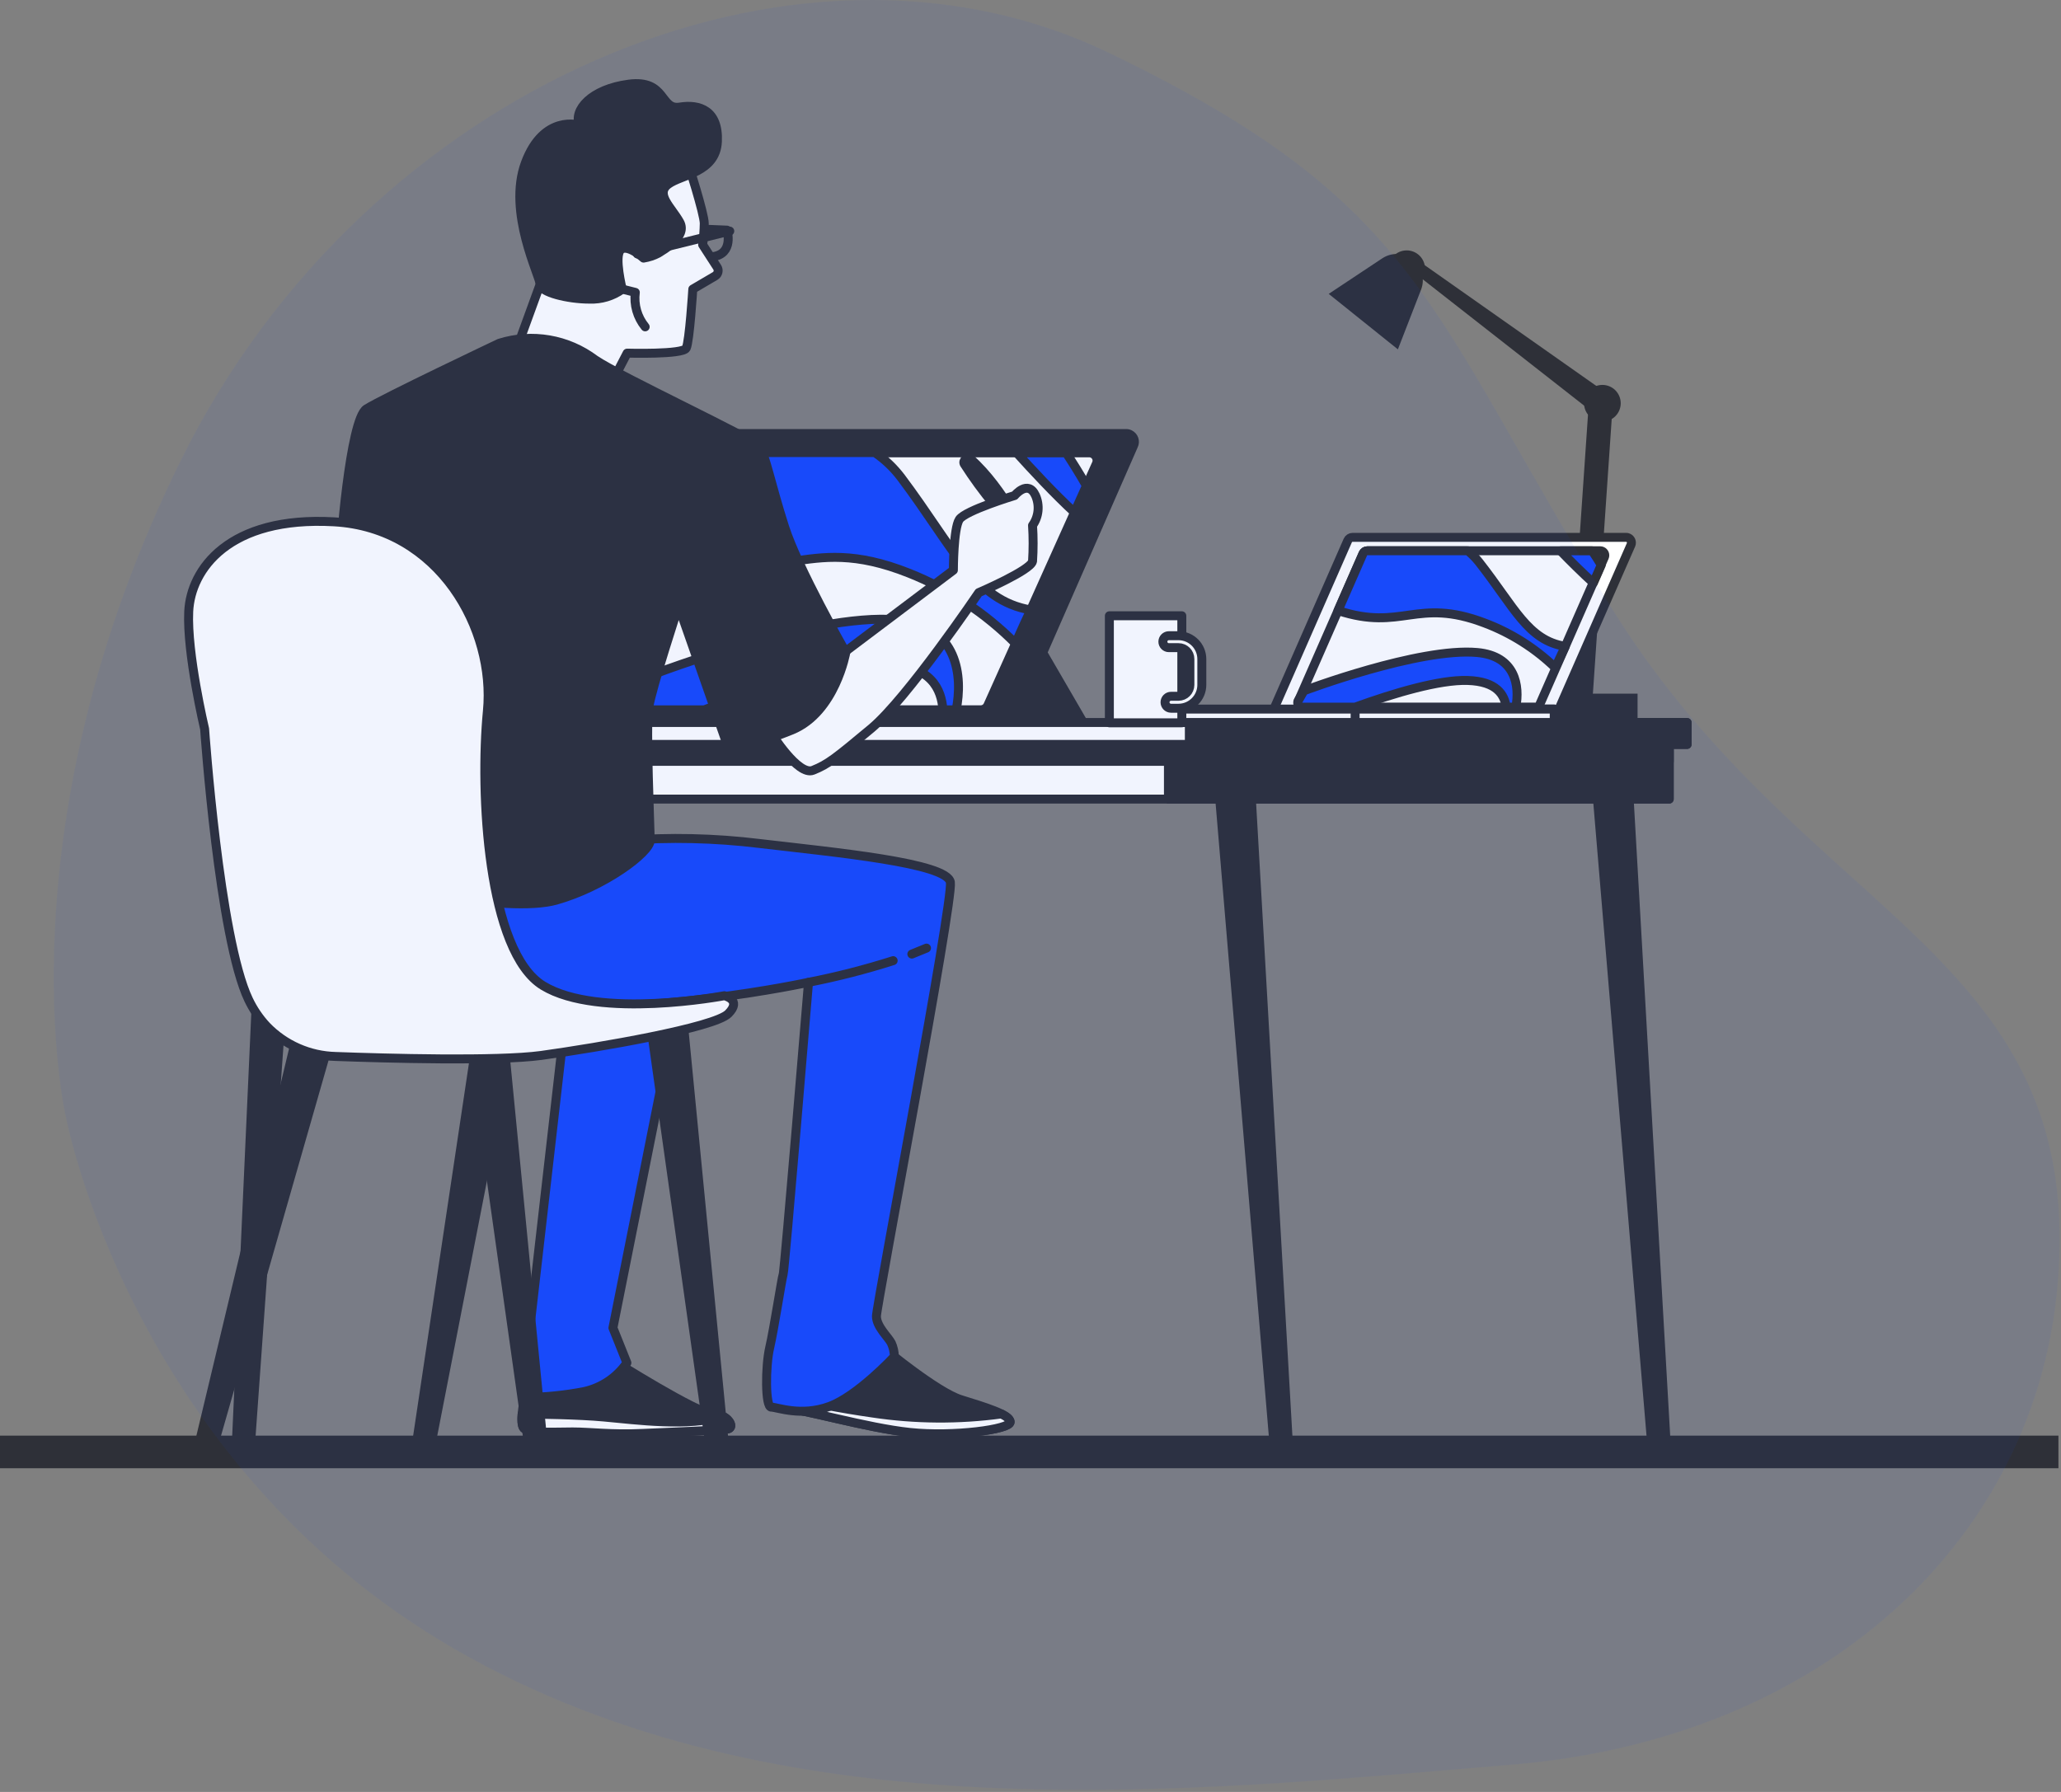 <svg width="230" height="200" viewBox="0 0 230 200" fill="none" xmlns="http://www.w3.org/2000/svg">
<rect x="0" y="0" width="230" height="200" fill="#808080" stroke="none"/>
<g clip-path="url(#clip0_1_4122)">
<path d="M135.926 86.913L142.206 161.58C142.272 162.02 142.679 162.327 143.126 162.26C143.146 162.26 143.166 162.253 143.186 162.247C143.572 162.153 143.832 161.787 143.792 161.387L139.519 86.893L135.926 86.913Z" fill="#2E3038" stroke="#2E3038" stroke-linecap="round" stroke-linejoin="round"/>
<path d="M178.08 86.913L184.38 161.833C184.453 162.28 184.867 162.58 185.313 162.507C185.327 162.507 185.347 162.5 185.36 162.5C185.747 162.4 186.007 162.033 185.967 161.633L181.68 86.913H178.08Z" fill="#2E3038" stroke="#2E3038" stroke-linecap="round" stroke-linejoin="round"/>
<path d="M68.574 86.913L65.24 160.913C65.2 161.313 65.46 161.68 65.854 161.78C66.274 161.887 66.7 161.633 66.807 161.207C66.814 161.173 66.82 161.14 66.827 161.113L72.16 86.893L68.574 86.913Z" fill="#2E3038" stroke="#2E3038" stroke-linecap="round" stroke-linejoin="round"/>
<path d="M29.726 86.913L26.393 160.687C26.353 161.087 26.613 161.453 27.006 161.553C27.426 161.66 27.853 161.407 27.959 160.98C27.966 160.947 27.973 160.913 27.979 160.887L33.266 86.887L29.726 86.913Z" fill="#2E3038" stroke="#2E3038" stroke-linecap="round" stroke-linejoin="round"/>
<path d="M186.281 82.773H27.381V89.187H186.281V82.773Z" fill="white" stroke="#2E3038" stroke-linecap="round" stroke-linejoin="round"/>
<path d="M186.281 82.773H27.381V84.973H186.281V82.773Z" fill="#2E3038" stroke="#2E3038" stroke-linecap="round" stroke-linejoin="round"/>
<path d="M186.279 82.773H130.393V89.187H186.279V82.773Z" fill="#2E3038" stroke="#2E3038" stroke-linecap="round" stroke-linejoin="round"/>
<path d="M188.273 80.64H25.393V83.087H188.273V80.64Z" fill="white" stroke="#2E3038" stroke-linecap="round" stroke-linejoin="round"/>
<path d="M188.273 80.64H132.727V83.087H188.273V80.64Z" fill="#2E3038" stroke="#2E3038" stroke-linecap="round" stroke-linejoin="round"/>
<path d="M115.94 72.12L120.787 80.467H112.434L115.94 72.12Z" fill="#2E3038" stroke="#2E3038" stroke-linecap="round" stroke-linejoin="round"/>
<path d="M64.68 80.42H112.433C112.8 80.42 113.14 80.2 113.286 79.86L126.506 49.72C126.733 49.26 126.54 48.707 126.08 48.48C125.946 48.413 125.8 48.38 125.653 48.387H77.906C77.54 48.38 77.2 48.6 77.053 48.94L63.833 79.087C63.607 79.547 63.8 80.1 64.26 80.327C64.393 80.387 64.533 80.42 64.68 80.42Z" fill="#2E3038" stroke="#2E3038" stroke-linecap="round" stroke-linejoin="round"/>
<path d="M68.12 79.22H109.453C109.793 79.22 110.106 79.02 110.246 78.707L122.353 51.753C122.546 51.313 122.346 50.807 121.906 50.613C121.799 50.567 121.679 50.54 121.559 50.54H80.226C79.879 50.54 79.566 50.74 79.433 51.06L67.333 78.007C67.139 78.44 67.333 78.947 67.766 79.147C67.873 79.193 67.999 79.22 68.12 79.22Z" fill="white" stroke="#2E3038" stroke-linecap="round" stroke-linejoin="round"/>
<path d="M101.447 63.973C105.9 65.74 109.947 68.413 113.32 71.813L114.36 69.507L115.027 68.08C108.727 66.993 106.54 61.273 100.56 53.3C99.74 52.22 98.754 51.273 97.634 50.513H80.227C80.06 50.513 79.894 50.56 79.754 50.653C79.614 50.747 79.5 50.88 79.434 51.033L74.934 61.033C87.447 66.307 89.354 59.16 101.447 63.973Z" fill="#184AFB" stroke="#2E3038" stroke-linecap="round" stroke-linejoin="round"/>
<path d="M100.226 69.187C90.466 68.273 71.253 75.893 71.253 75.893L69.473 79.227H78.599C85.479 76.56 93.706 73.893 98.706 74.073C103.959 74.24 105.066 76.953 105.226 79.227H106.706C107.453 75.54 106.946 69.82 100.226 69.187Z" fill="#184AFB" stroke="#2E3038" stroke-linecap="round" stroke-linejoin="round"/>
<path d="M119.908 57.187L121.241 54.22C120.534 52.967 119.721 51.673 118.981 50.54H113.461C115.041 52.293 117.761 55.227 119.908 57.187Z" fill="#184AFB" stroke="#2E3038" stroke-linecap="round" stroke-linejoin="round"/>
<path d="M182.746 77.42H169.439V80.833H182.746V77.42Z" fill="#2E3038"/>
<path d="M176.434 78.587C177.14 78.587 177.72 78.04 177.767 77.34L179.987 44.927C180.034 44.193 179.48 43.553 178.747 43.507C178.014 43.46 177.374 44.013 177.32 44.747L175.1 77.16C175.054 77.893 175.607 78.533 176.34 78.58L176.434 78.587Z" fill="#2E3038"/>
<path d="M178.819 46.513C179.553 46.513 180.153 45.92 180.153 45.18C180.153 44.753 179.953 44.353 179.613 44.107L157.746 28.72C157.499 28.447 157.079 28.42 156.806 28.66C156.533 28.907 156.506 29.327 156.746 29.6C156.806 29.667 156.879 29.727 156.966 29.76L178.019 46.24C178.253 46.42 178.533 46.513 178.819 46.513Z" fill="#2E3038"/>
<path d="M178.82 47.053C179.951 47.053 180.867 46.137 180.867 45.007C180.867 43.876 179.951 42.96 178.82 42.96C177.69 42.96 176.773 43.876 176.773 45.007C176.773 46.137 177.69 47.053 178.82 47.053Z" fill="#2E3038"/>
<path d="M156.98 32.04C158.111 32.04 159.027 31.124 159.027 29.993C159.027 28.863 158.111 27.947 156.98 27.947C155.85 27.947 154.934 28.863 154.934 29.993C154.934 31.124 155.85 32.04 156.98 32.04Z" fill="#2E3038"/>
<path d="M148.279 32.8L155.999 38.993L158.586 32.327C159.046 31.14 158.686 29.787 157.686 28.993C156.699 28.193 155.306 28.133 154.246 28.84L148.279 32.8Z" fill="#2E3038"/>
<path d="M142.513 80.42H173.02C173.253 80.42 173.467 80.28 173.567 80.067L182.013 60.807C182.14 60.5 182 60.147 181.693 60.02C181.62 59.987 181.547 59.973 181.467 59.973H150.947C150.713 59.973 150.5 60.113 150.407 60.327L141.96 79.587C141.827 79.887 141.96 80.24 142.26 80.367C142.34 80.407 142.427 80.42 142.513 80.42Z" fill="white" stroke="#2E3038" stroke-linecap="round" stroke-linejoin="round"/>
<path d="M145.374 78.92H171.374C171.58 78.92 171.76 78.8 171.84 78.613L179.047 62.18C179.16 61.92 179.04 61.627 178.78 61.513C178.72 61.487 178.654 61.473 178.587 61.473H152.58C152.38 61.473 152.2 61.593 152.114 61.773L144.907 78.207C144.794 78.467 144.92 78.767 145.18 78.88C145.24 78.907 145.307 78.92 145.374 78.92Z" fill="white" stroke="#2E3038" stroke-linecap="round" stroke-linejoin="round"/>
<path d="M165.66 69.527C168.607 70.633 171.3 72.333 173.567 74.52L174.68 72.14C170.487 71.473 169.034 67.807 165.047 62.727C164.68 62.267 164.267 61.847 163.807 61.473H152.58C152.38 61.473 152.2 61.593 152.114 61.773L149.32 68.147C156.494 70.507 158.054 66.64 165.66 69.527Z" fill="#184AFB" stroke="#2E3038" stroke-linecap="round" stroke-linejoin="round"/>
<path d="M164.847 72.827C158.347 72.247 145.514 77.1 145.514 77.1L144.847 78.26C144.754 78.52 144.894 78.807 145.154 78.9C145.207 78.92 145.267 78.927 145.321 78.927H151.221C155.621 77.333 160.647 75.847 163.774 75.947C167.034 76.047 167.901 77.547 168.087 78.927H169.161C169.614 76.573 169.147 73.213 164.847 72.827Z" fill="#184AFB" stroke="#2E3038" stroke-linecap="round" stroke-linejoin="round"/>
<path d="M177.813 65.06L178.693 63.06C178.366 62.526 178.026 61.986 177.68 61.48H174.146C175.18 62.553 176.613 63.973 177.813 65.06Z" fill="#184AFB" stroke="#2E3038" stroke-linecap="round" stroke-linejoin="round"/>
<path d="M173.447 79.14H127.613V80.64H173.447V79.14Z" fill="white" stroke="#2E3038" stroke-linecap="round" stroke-linejoin="round"/>
<path d="M173.447 79.14H151.227V80.64H173.447V79.14Z" fill="white" stroke="#2E3038" stroke-linecap="round" stroke-linejoin="round"/>
<path d="M131.887 68.727H123.801V80.673H131.887V68.727Z" fill="white" stroke="#2E3038" stroke-linecap="round" stroke-linejoin="round"/>
<path d="M131.52 79.047H130.68C130.313 79.047 130.013 78.747 130.013 78.38C130.013 78.013 130.313 77.713 130.68 77.713H131.52C132.22 77.707 132.78 77.147 132.787 76.447V73.553C132.787 72.853 132.22 72.287 131.52 72.287H130.44C130.073 72.287 129.773 71.987 129.773 71.62C129.773 71.253 130.073 70.953 130.44 70.953H131.52C132.953 70.96 134.113 72.12 134.12 73.553V76.447C134.113 77.88 132.953 79.04 131.52 79.047Z" fill="white" stroke="#2E3038" stroke-linecap="round" stroke-linejoin="round"/>
<path d="M76.767 18.167C76.767 18.167 78.594 23.84 78.594 24.94C78.58 25.733 78.52 26.533 78.413 27.32L80.034 29.827C80.24 30.153 80.147 30.587 79.82 30.793C79.814 30.8 79.807 30.8 79.8 30.807L77.314 32.267C77.314 32.267 76.947 38.127 76.58 38.86C76.213 39.593 69.987 39.413 69.987 39.413L67.987 43.26L57.547 39.227L60.28 31.72L59.727 20.387C59.727 20.387 66.14 14.687 76.767 18.167Z" fill="white" stroke="#2E3038" stroke-linecap="round" stroke-linejoin="round"/>
<path d="M69.439 32.267L70.899 32.633C70.719 34.013 71.12 35.407 71.999 36.48" fill="white"/>
<path d="M69.439 32.267L70.899 32.633C70.719 34.013 71.12 35.407 71.999 36.48" stroke="#2E3038" stroke-linecap="round" stroke-linejoin="round"/>
<path d="M71.127 28.346L81.44 25.793" stroke="#2E3038" stroke-linecap="round" stroke-linejoin="round"/>
<path d="M78.787 25.587L81.134 25.686C81.134 25.686 81.954 28.353 79.5 28.653" stroke="#2E3038" stroke-linecap="round" stroke-linejoin="round"/>
<path d="M64.674 13.973C64.674 13.973 60.673 12.687 58.627 18.187C56.58 23.687 60.28 30.853 60.28 31.74C60.28 32.627 63.394 33.387 65.774 33.387C67.087 33.44 68.374 33.053 69.44 32.287C69.44 32.287 68.52 28.627 69.254 27.893C69.987 27.16 71.82 28.807 71.82 28.807C72.394 28.713 72.954 28.533 73.467 28.26C74.013 27.893 76.767 26.427 75.847 24.78C74.927 23.133 73.1 21.667 74.567 20.567C76.034 19.467 79.9 19.28 80.06 15.8C80.22 12.32 78.06 11.593 75.847 11.953C73.633 12.313 74.38 8.84 70.167 9.393C65.954 9.947 63.94 12.3 64.674 13.973Z" fill="#2E3038" stroke="#2E3038" stroke-linecap="round" stroke-linejoin="round"/>
<path d="M107.614 51.793C109.601 54.9 111.961 57.746 114.648 60.266C114.648 60.266 112.094 54.58 108.308 51.22C107.968 50.926 107.374 51.413 107.614 51.793Z" fill="#2E3038" stroke="#2E3038" stroke-linecap="round" stroke-linejoin="round"/>
<path d="M92.894 73.807L106.394 63.64C106.394 63.64 106.394 58.973 107.061 57.973C107.727 56.973 113.227 55.307 113.227 55.307C113.227 55.307 114.727 53.473 115.561 55.307C116.047 56.4 115.921 57.667 115.227 58.64C115.314 59.973 115.314 61.307 115.227 62.64C115.061 63.64 109.227 66.14 109.227 66.14C109.227 66.14 101.227 77.973 97.227 81.307C93.227 84.64 92.394 85.307 90.727 85.973C89.061 86.64 86.061 81.807 86.061 81.807L92.894 73.807Z" fill="white" stroke="#2E3038" stroke-linecap="round" stroke-linejoin="round"/>
<path d="M68.393 151.82C68.393 151.82 77.893 157.82 79.56 157.82C81.226 157.82 82.06 159.32 81.226 159.487C80.393 159.653 75.226 159.82 71.726 159.987C68.226 160.153 65.893 159.82 63.893 159.82C61.893 159.82 59.56 159.987 58.56 159.487C57.56 158.987 59.226 153.32 59.226 152.32C59.226 151.32 67.226 151.153 68.393 151.82Z" fill="#2E3038" stroke="#2E3038" stroke-linecap="round" stroke-linejoin="round"/>
<path d="M80.647 158.06C76.96 159.28 70.98 158.48 67.393 158.153C64.553 157.893 60.127 157.833 58.267 157.82C58.193 158.68 58.267 159.327 58.56 159.487C59.56 159.987 61.893 159.82 63.893 159.82C65.893 159.82 68.227 160.153 71.727 159.987C75.227 159.82 80.393 159.653 81.227 159.487C81.847 159.36 81.54 158.493 80.647 158.06Z" fill="white" stroke="#2E3038" stroke-linecap="round" stroke-linejoin="round"/>
<path d="M75.894 110.64L68.401 148.207L69.961 152.107C68.841 153.733 67.154 154.873 65.228 155.307C63.087 155.727 60.907 155.947 58.727 155.973C58.727 155.973 57.894 151.807 58.394 151.307C58.894 150.807 59.061 148.807 59.061 148.807L63.394 110.973L75.894 110.64Z" fill="#184AFB" stroke="#2E3038" stroke-linecap="round" stroke-linejoin="round"/>
<path d="M98.726 150.547C98.726 150.547 104.559 155.38 107.226 156.213C109.892 157.047 112.726 157.88 112.726 158.713C112.726 159.547 106.392 160.38 101.559 159.88C96.726 159.38 89.392 157.213 87.726 157.213C86.059 157.213 86.392 152.88 86.392 152.213C86.392 151.547 94.559 146.213 98.726 150.547Z" fill="#2E3038" stroke="#2E3038" stroke-linecap="round" stroke-linejoin="round"/>
<path d="M112.727 158.713C112.727 158.413 112.354 158.113 111.761 157.813C106.994 158.46 102.154 158.427 97.394 157.713C93.741 157.193 90.114 156.487 86.527 155.6C86.701 156.493 87.047 157.213 87.727 157.213C89.394 157.213 96.727 159.38 101.561 159.88C106.394 160.38 112.727 159.547 112.727 158.713Z" fill="white" stroke="#2E3038" stroke-linecap="round" stroke-linejoin="round"/>
<path d="M69.727 93.807C74.727 93.42 79.747 93.533 84.727 94.14C93.227 95.14 105.727 96.307 106.06 98.473C106.393 100.64 97.807 145.74 97.807 146.907C97.807 148.073 99.14 149.24 99.473 149.907C99.687 150.38 99.8 150.887 99.807 151.407C99.807 151.407 95.727 155.807 92.56 156.973C89.393 158.14 86.733 157.053 86.067 157.053C85.4 157.053 85.4 152.553 85.9 150.387C86.4 148.22 87.233 142.72 87.4 142.22C87.567 141.72 90.227 109.64 90.227 109.64C90.227 109.64 71.893 113.64 57.06 111.973C42.227 110.307 40.727 107.973 39.894 104.473C39.06 100.973 40.727 93.973 40.727 93.973L69.727 93.807Z" fill="#184AFB" stroke="#2E3038" stroke-linecap="round" stroke-linejoin="round"/>
<path d="M101.76 106.487C102.32 106.267 102.873 106.04 103.393 105.82L101.76 106.487Z" fill="white"/>
<path d="M101.76 106.487C102.32 106.267 102.873 106.04 103.393 105.82" stroke="#2E3038" stroke-linecap="round" stroke-linejoin="round"/>
<path d="M90.227 109.64C93.42 109.013 96.573 108.207 99.673 107.22L90.227 109.64Z" fill="white"/>
<path d="M90.227 109.64C93.42 109.013 96.573 108.207 99.673 107.22" stroke="#2E3038" stroke-linecap="round" stroke-linejoin="round"/>
<path d="M55.726 38.307C55.726 38.307 42.726 44.473 40.893 45.64C39.059 46.807 37.893 61.307 37.893 63.807C37.893 66.307 39.726 90.807 40.226 94.973C40.726 99.14 56.726 101.973 62.059 100.473C67.392 98.973 72.559 95.14 72.559 93.807C72.559 92.473 72.059 81.14 72.392 78.973C72.726 76.807 75.726 67.64 75.726 67.64L81.392 83.807C83.772 83.173 86.106 82.393 88.392 81.473C93.226 79.473 94.392 72.807 94.392 72.807C94.392 72.807 89.059 63.473 87.559 58.807C86.059 54.14 85.392 50.64 84.726 49.807C84.059 48.973 69.059 41.973 66.393 40.14C63.339 37.84 59.366 37.16 55.726 38.307Z" fill="#2E3038" stroke="#2E3038" stroke-linecap="round" stroke-linejoin="round"/>
<path d="M52.406 114.52L59.073 161.853C59.133 162.287 59.526 162.593 59.966 162.533C59.993 162.527 60.02 162.527 60.046 162.52C60.433 162.427 60.693 162.06 60.653 161.667L55.986 113.747L52.406 114.52Z" fill="#2E3038" stroke="#2E3038" stroke-linecap="round" stroke-linejoin="round"/>
<path d="M33.281 114.907L22.154 161.393C22.054 161.82 22.314 162.247 22.741 162.353C22.767 162.36 22.794 162.367 22.821 162.367C23.214 162.42 23.594 162.18 23.701 161.793L36.621 116.687L33.281 114.907Z" fill="#2E3038" stroke="#2E3038" stroke-linecap="round" stroke-linejoin="round"/>
<path d="M53.488 114.333L46.408 161.6C46.341 162.04 46.641 162.447 47.074 162.513C47.101 162.52 47.121 162.52 47.148 162.52C47.554 162.54 47.908 162.253 47.974 161.853L56.948 115.82L53.488 114.333Z" fill="#2E3038" stroke="#2E3038" stroke-linecap="round" stroke-linejoin="round"/>
<path d="M72.627 114.52L79.294 161.853C79.354 162.293 79.76 162.593 80.2 162.533C80.22 162.533 80.247 162.527 80.267 162.52C80.654 162.427 80.914 162.067 80.88 161.667L76.214 113.747L72.627 114.52Z" fill="#2E3038" stroke="#2E3038" stroke-linecap="round" stroke-linejoin="round"/>
<path d="M22.834 81.353C22.834 81.353 20.834 72.907 21.061 68.24C21.288 63.573 25.501 57.573 37.281 58.24C49.061 58.907 55.281 70.24 54.394 79.353C53.508 88.467 54.394 106.24 60.614 110.02C66.834 113.8 80.834 111.133 80.834 111.133C80.834 111.133 82.834 111.573 81.281 113.133C79.728 114.693 66.834 116.907 60.394 117.8C55.474 118.467 43.061 118.12 37.447 117.913C34.534 117.84 31.761 116.62 29.741 114.52C28.927 113.647 28.254 112.653 27.741 111.573C24.461 104.72 22.834 81.353 22.834 81.353Z" fill="white"/>
<path d="M22.834 81.353C22.834 81.353 20.834 72.907 21.061 68.24C21.288 63.573 25.501 57.573 37.281 58.24C49.061 58.907 55.281 70.24 54.394 79.353C53.508 88.467 54.394 106.24 60.614 110.02C66.834 113.8 80.834 111.133 80.834 111.133C80.834 111.133 82.834 111.573 81.281 113.133C79.728 114.693 66.834 116.907 60.394 117.8C55.474 118.467 43.061 118.12 37.447 117.913C34.534 117.84 31.761 116.62 29.741 114.52C28.927 113.647 28.254 112.653 27.741 111.573C24.461 104.72 22.834 81.353 22.834 81.353Z" stroke="#2E3038" stroke-linecap="round" stroke-linejoin="round"/>
<path d="M229.713 160.233H0V163.873H229.713V160.233Z" fill="#2E3038"/>
<g opacity="0.08">
<path opacity="0.08" d="M7.344 124.608C7.344 124.608 14.503 163.187 50.813 184.093C87.116 204.999 132.247 200.012 168.931 196.933C205.615 193.853 230.367 169.045 229.833 137.337C229.299 105.628 200.167 100.739 179.721 67.662C159.275 34.592 158.846 22.758 123.677 5.864C88.509 -11.024 40.722 9.931 20.282 51.179C-0.158 92.427 7.344 124.608 7.344 124.608Z" fill="#184AFB"/>
<path opacity="0.7" d="M7.344 124.608C7.344 124.608 14.503 163.187 50.813 184.093C87.116 204.999 132.247 200.012 168.931 196.933C205.615 193.853 230.367 169.045 229.833 137.337C229.299 105.628 200.167 100.739 179.721 67.662C159.275 34.592 158.846 22.758 123.677 5.864C88.509 -11.024 40.722 9.931 20.282 51.179C-0.158 92.427 7.344 124.608 7.344 124.608Z" fill="#184AFB"/>
</g>
</g>
<defs>
<clipPath id="clip0_1_4122">
<rect width="230" height="200" fill="white"/>
</clipPath>
</defs>
</svg>

